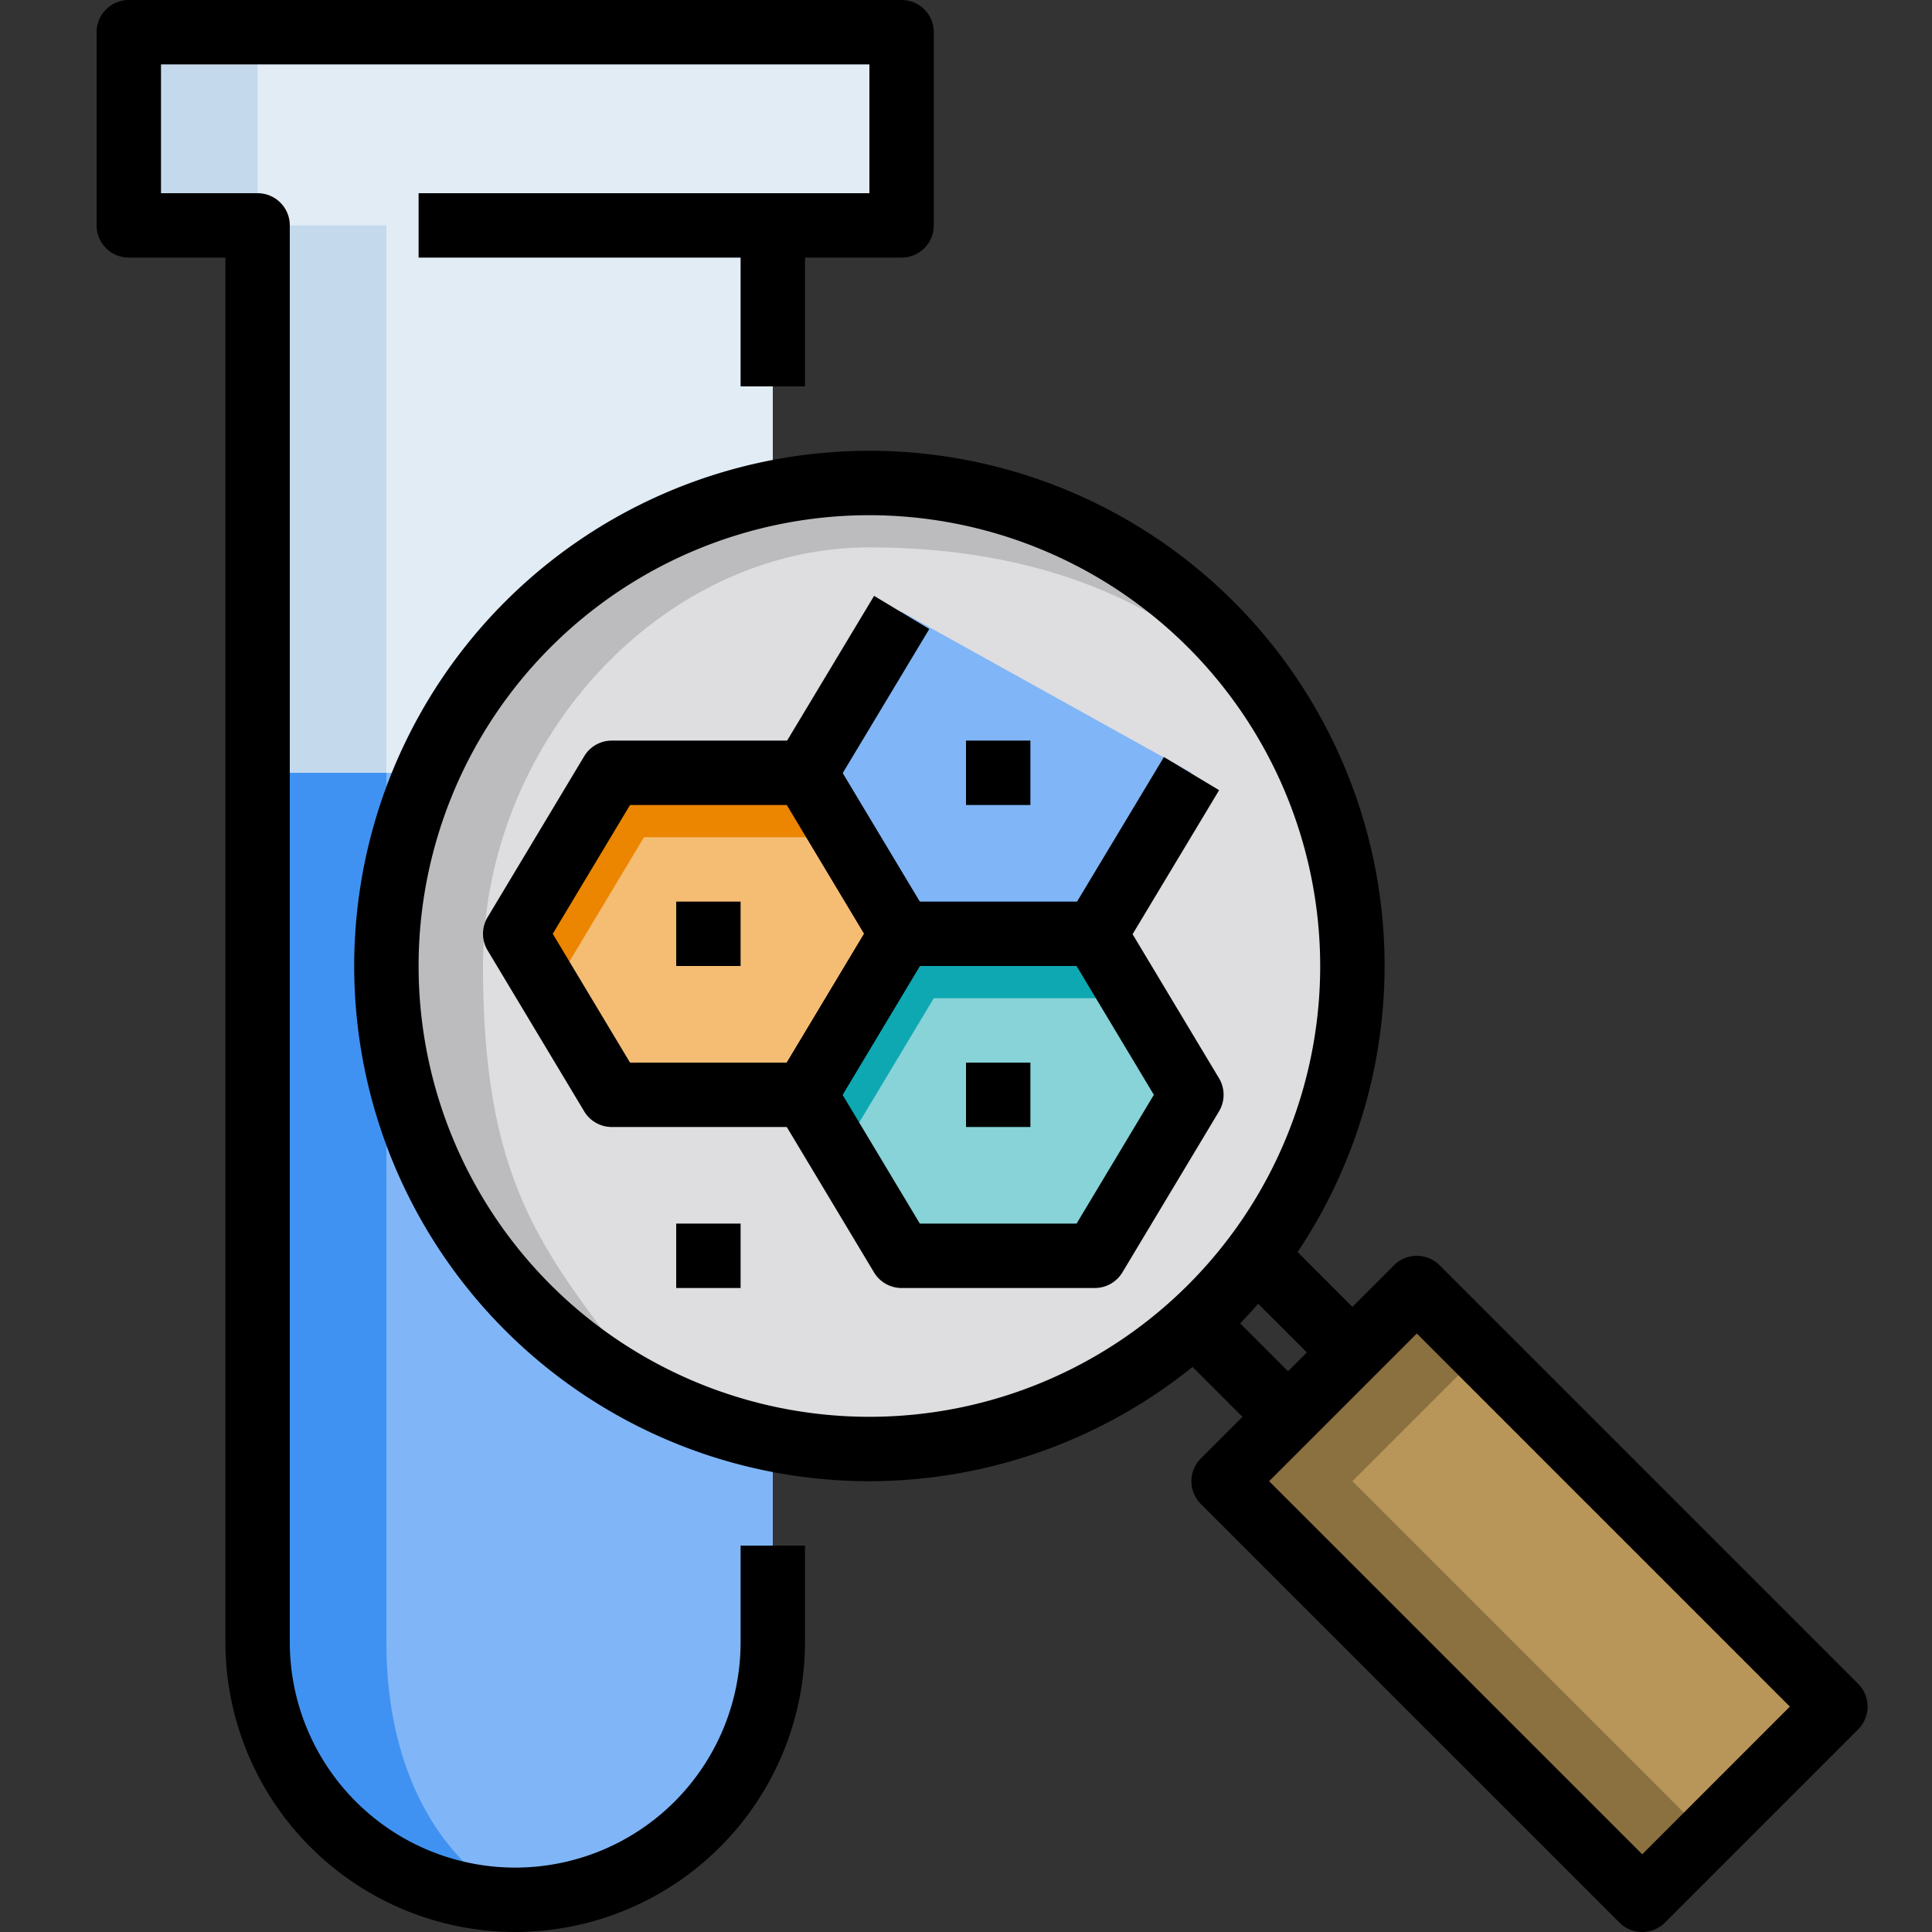 <svg xmlns="http://www.w3.org/2000/svg" viewBox="0 0 60 60"><rect x="0" y="0" width="60" height="60" fill="#333333" stroke="none"/><title>22-Biology</title><g id="_22-Biology" data-name="22-Biology"><path d="M8,51a8,8,0,0,0,16,0V7h4V1H4V7H8Z" style="fill:#e2ecf5"/><path d="M12,51c0,4.418,2,7,4,8a7.652,7.652,0,0,1-8-8V7h4Z" style="fill:#c5d9ec"/><rect x="4" y="1" width="4" height="6" style="fill:#c5d9ec"/><path d="M8,51a8,8,0,0,0,16,0V24H8Z" style="fill:#80b6f7"/><path d="M12,51c0,4.418,2,7,4,8a7.652,7.652,0,0,1-8-8V24h4Z" style="fill:#4092f2"/><circle cx="27" cy="30" r="15" style="fill:#dedddf"/><path d="M27,17c9,0,13,5,14,8A14.122,14.122,0,0,0,27,15,15,15,0,0,0,12,30c0,5.552,3.253,10.928,8,13-3-4-5-6-5-13S20.571,17,27,17Z" style="fill:#bcbbbe"/><rect x="43.257" y="40.308" width="8.485" height="18.385" transform="translate(-21.089 48.086) rotate(-45)" style="fill:#b89558"/><polygon points="46 42 42 46 53 57 51 59 38 46 44 40 46 42" style="fill:#8b7140"/><polygon points="25 24 19 24 16 29 19 34 25 34 28 29 25 24" style="fill:#f5bd74"/><polygon points="26 26 20 26 17 31 16 29 19 24 25 24 26 26" style="fill:#ec8500"/><polygon points="34 29 28 29 25 34 28 39 34 39 37 34 34 29" style="fill:#87d3d8"/><polygon points="28 19 25 24 28 29 34 29 37 24 28 19" style="fill:#80b6f7"/><polygon points="35 31 29 31 26 36 25 34 28 29 34 29 35 31" style="fill:#0ea8b2"/><path d="M51,60a1,1,0,0,1-.707-.293l-13-13a1,1,0,0,1,0-1.414l6-6a1,1,0,0,1,1.414,0l13,13a1,1,0,0,1,0,1.414l-6,6A1,1,0,0,1,51,60ZM39.414,46,51,57.586,55.586,53,44,41.414Z"/><rect x="39.5" y="38.379" width="2" height="4.243" transform="translate(-16.776 40.5) rotate(-45)"/><rect x="37.5" y="40.379" width="2" height="4.243" transform="translate(-18.776 39.672) rotate(-45)"/><path d="M27,46A16,16,0,1,1,43,30,16.019,16.019,0,0,1,27,46Zm0-30A14,14,0,1,0,41,30,14.015,14.015,0,0,0,27,16Z"/><path d="M16,60a9.01,9.01,0,0,1-9-9V8H4A1,1,0,0,1,3,7V1A1,1,0,0,1,4,0H28a1,1,0,0,1,1,1V7a1,1,0,0,1-1,1H25v4H23V7a1,1,0,0,1,1-1h3V2H5V6H8A1,1,0,0,1,9,7V51a7,7,0,0,0,14,0V48h2v3A9.01,9.01,0,0,1,16,60Z"/><rect x="13" y="6" width="11" height="2"/><path d="M25,35H19a1,1,0,0,1-.857-.485l-3-5a1,1,0,0,1,0-1.03l3-5A1,1,0,0,1,19,23h6a1,1,0,0,1,.857.485l3,5a1,1,0,0,1,0,1.03l-3,5A1,1,0,0,1,25,35Zm-5.434-2h4.868l2.4-4-2.4-4H19.566l-2.4,4Z"/><path d="M34,40H28a1,1,0,0,1-.857-.485l-3-5a1,1,0,0,1,0-1.03l3-5A1,1,0,0,1,28,28h6a1,1,0,0,1,.857.485l3,5a1,1,0,0,1,0,1.03l-3,5A1,1,0,0,1,34,40Zm-5.434-2h4.868l2.4-4-2.4-4H28.566l-2.4,4Z"/><rect x="23.585" y="20.5" width="5.831" height="2" transform="matrix(0.515, -0.857, 0.857, 0.515, -5.572, 33.157)"/><rect x="32.585" y="25.5" width="5.831" height="2" transform="matrix(0.515, -0.857, 0.857, 0.515, -5.491, 43.3)"/><rect x="30" y="23" width="2" height="2"/><rect x="30" y="33" width="2" height="2"/><rect x="21" y="28" width="2" height="2"/><rect x="21" y="38" width="2" height="2"/></g></svg>